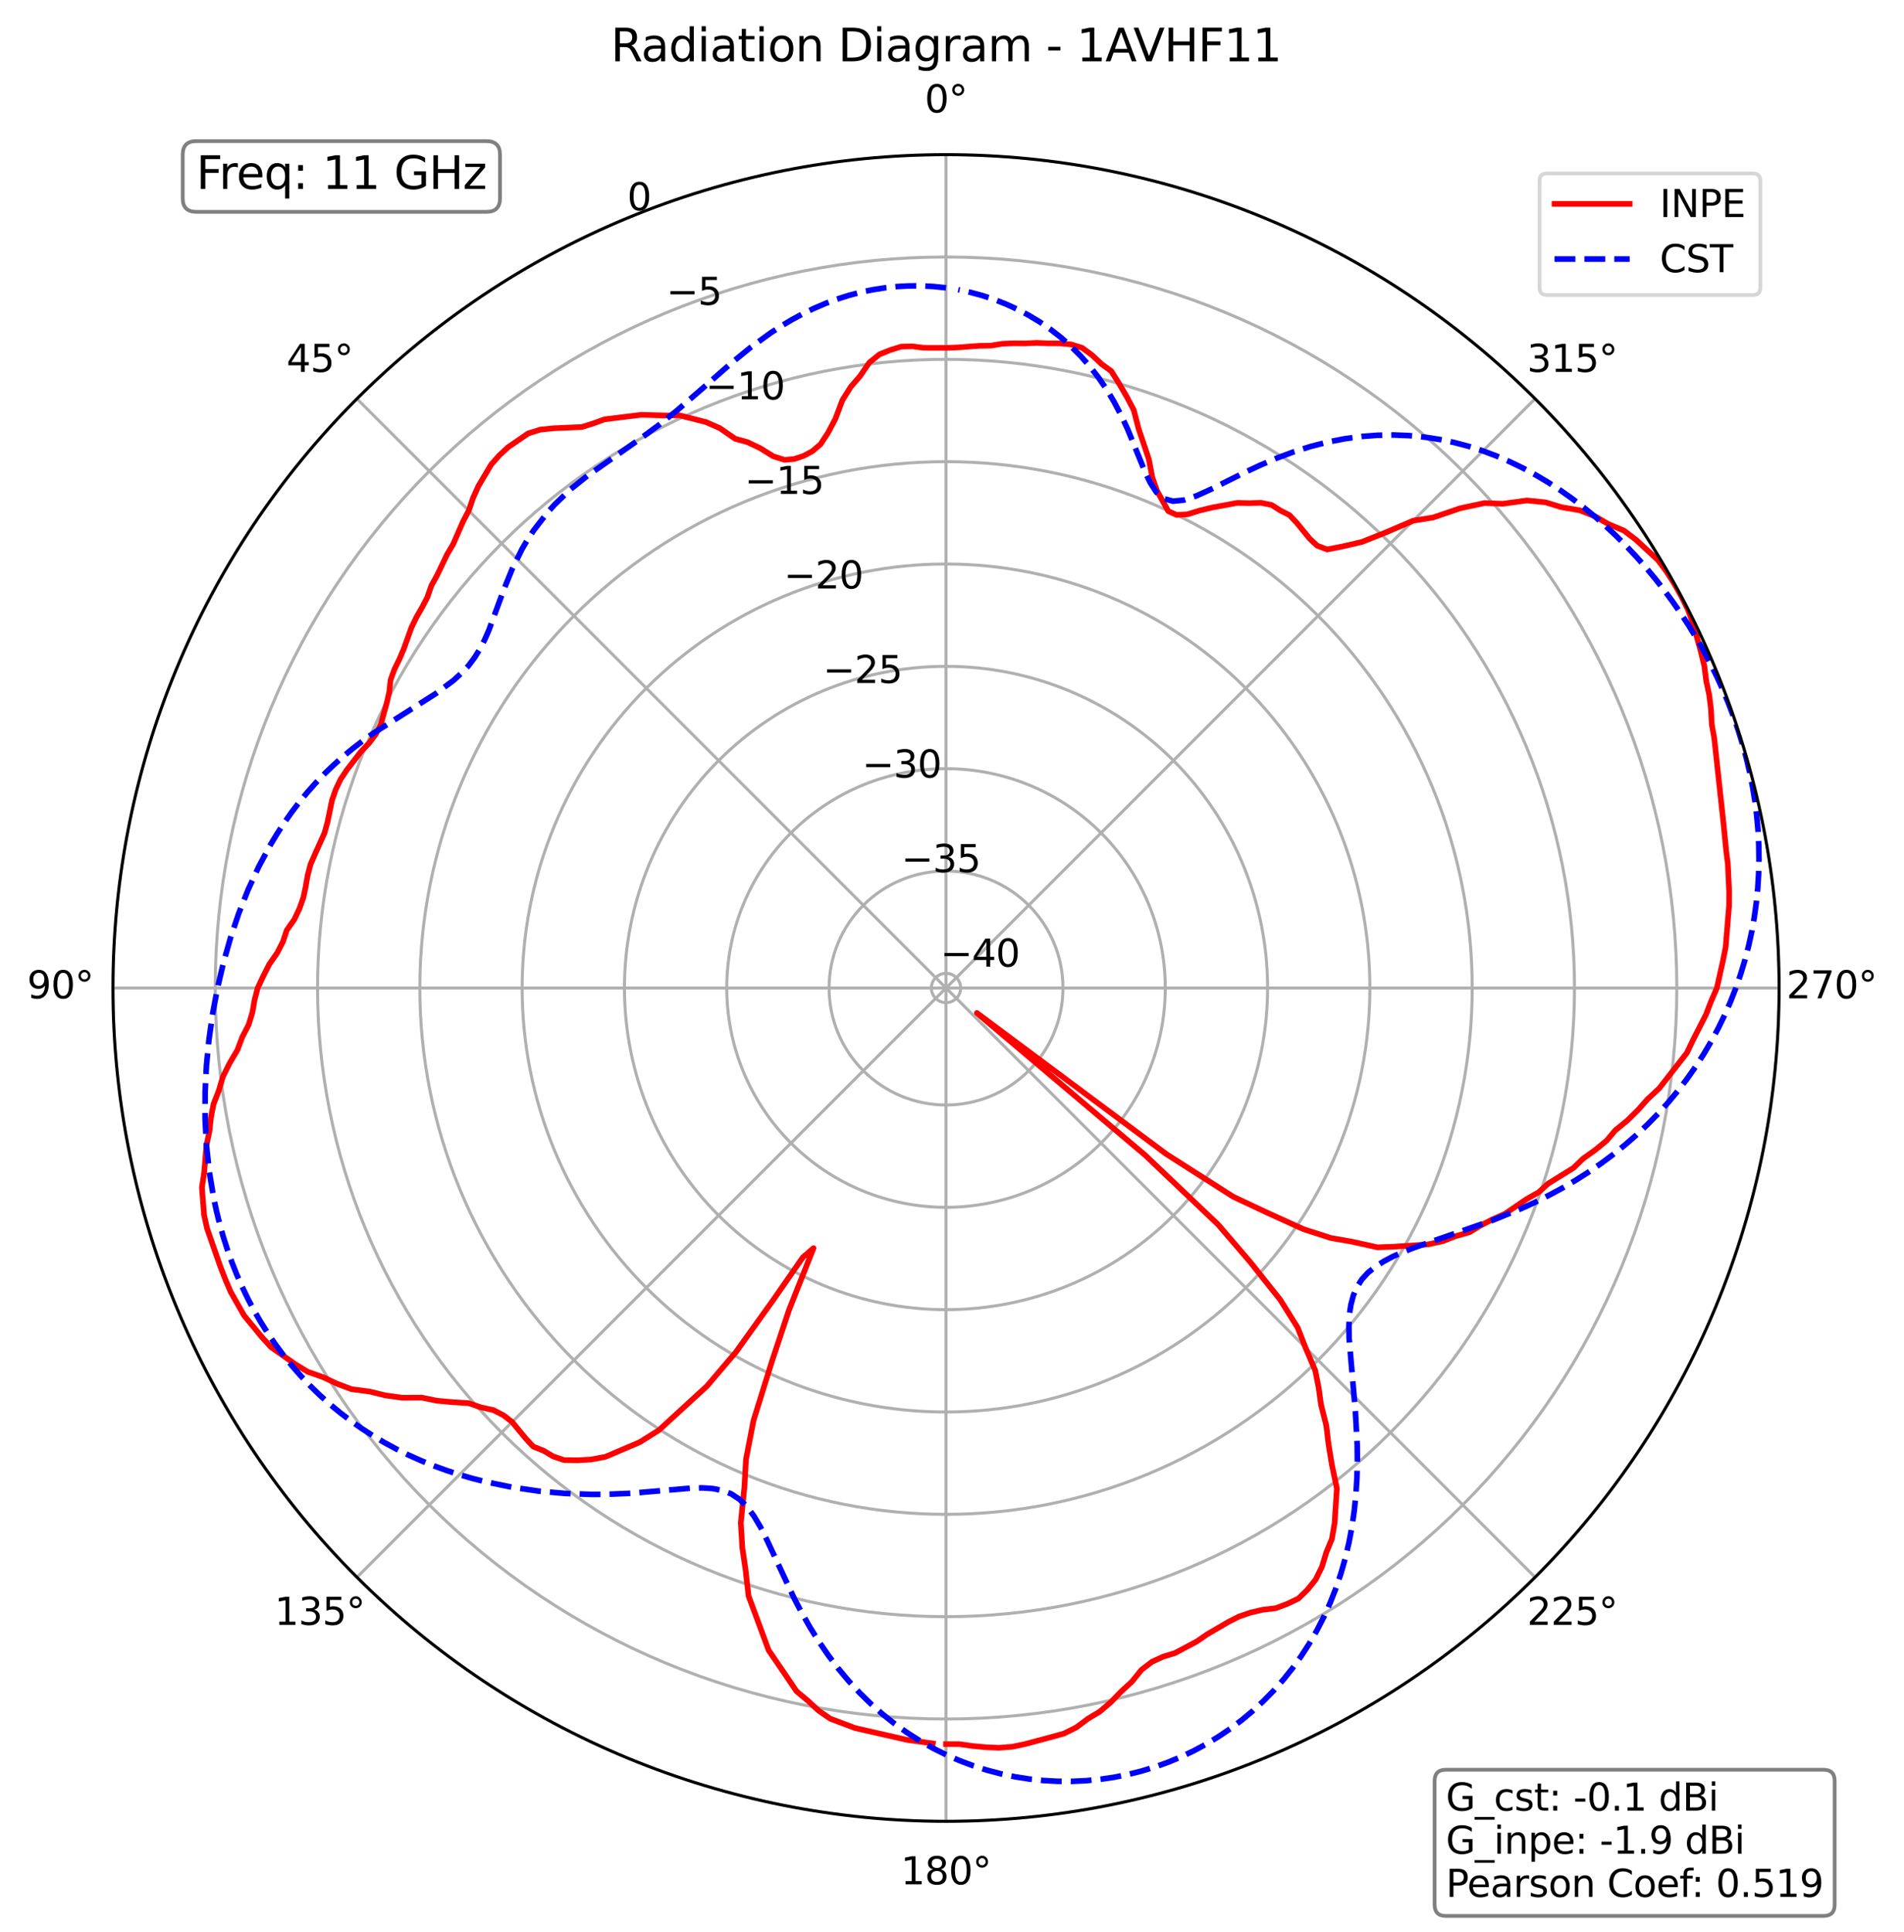 <?xml version="1.0" encoding="utf-8" standalone="no"?>
<!DOCTYPE svg PUBLIC "-//W3C//DTD SVG 1.1//EN"
  "http://www.w3.org/Graphics/SVG/1.1/DTD/svg11.dtd">
<svg xmlns:xlink="http://www.w3.org/1999/xlink" width="506.826pt" height="514.053pt" viewBox="0 0 506.826 514.053" xmlns="http://www.w3.org/2000/svg" version="1.1">
 <defs>
  <style type="text/css">*{stroke-linejoin: round; stroke-linecap: butt}</style>
 </defs>
 <g id="figure_1">
  <g id="patch_1">
   <path d="M 0 514.053 
L 506.826 514.053 
L 506.826 0 
L 0 0 
z
" style="fill: #ffffff"/>
  </g>
  <g id="axes_1">
   <g id="patch_2">
    <path d="M 473.582 262.917 
C 473.582 233.796 467.846 204.958 456.702 178.053 
C 445.558 151.149 429.222 126.701 408.63 106.109 
C 388.039 85.517 363.591 69.182 336.686 58.038 
C 309.782 46.893 280.944 41.157 251.822 41.157 
C 222.701 41.157 193.863 46.893 166.959 58.038 
C 140.054 69.182 115.606 85.517 95.014 106.109 
C 74.423 126.701 58.087 151.149 46.943 178.053 
C 35.799 204.958 30.062 233.796 30.062 262.917 
C 30.062 292.038 35.799 320.877 46.943 347.781 
C 58.087 374.686 74.423 399.133 95.014 419.725 
C 115.606 440.317 140.054 456.652 166.959 467.797 
C 193.863 478.941 222.701 484.677 251.822 484.677 
C 280.944 484.677 309.782 478.941 336.686 467.797 
C 363.591 456.652 388.039 440.317 408.63 419.725 
C 429.222 399.133 445.558 374.686 456.702 347.781 
C 467.846 320.877 473.582 292.038 473.582 262.917 
M 251.822 262.917 
C 251.822 262.917 251.822 262.917 251.822 262.917 
C 251.822 262.917 251.822 262.917 251.822 262.917 
C 251.822 262.917 251.822 262.917 251.822 262.917 
C 251.822 262.917 251.822 262.917 251.822 262.917 
C 251.822 262.917 251.822 262.917 251.822 262.917 
C 251.822 262.917 251.822 262.917 251.822 262.917 
C 251.822 262.917 251.822 262.917 251.822 262.917 
C 251.822 262.917 251.822 262.917 251.822 262.917 
C 251.822 262.917 251.822 262.917 251.822 262.917 
C 251.822 262.917 251.822 262.917 251.822 262.917 
C 251.822 262.917 251.822 262.917 251.822 262.917 
C 251.822 262.917 251.822 262.917 251.822 262.917 
C 251.822 262.917 251.822 262.917 251.822 262.917 
C 251.822 262.917 251.822 262.917 251.822 262.917 
C 251.822 262.917 251.822 262.917 251.822 262.917 
C 251.822 262.917 251.822 262.917 251.822 262.917 
M 473.582 262.917 
z
" style="fill: #ffffff"/>
   </g>
   <g id="matplotlib.axis_1">
    <g id="xtick_1">
     <g id="line2d_1">
      <path d="M 251.822 262.917 
L 251.822 41.157 
" clip-path="url(#p3d3c90f19d)" style="fill: none; stroke: #b0b0b0; stroke-width: 0.8; stroke-linecap: square"/>
     </g>
     <g id="text_1">
      <!-- 0° -->
      <g transform="translate(246.141 29.917)scale(0.1 -0.1)">
       <defs>
        <path id="DejaVuSans-30" d="M 2034 4250 
Q 1547 4250 1301 3770 
Q 1056 3291 1056 2328 
Q 1056 1369 1301 889 
Q 1547 409 2034 409 
Q 2525 409 2770 889 
Q 3016 1369 3016 2328 
Q 3016 3291 2770 3770 
Q 2525 4250 2034 4250 
z
M 2034 4750 
Q 2819 4750 3233 4129 
Q 3647 3509 3647 2328 
Q 3647 1150 3233 529 
Q 2819 -91 2034 -91 
Q 1250 -91 836 529 
Q 422 1150 422 2328 
Q 422 3509 836 4129 
Q 1250 4750 2034 4750 
z
" transform="scale(0.016)"/>
        <path id="DejaVuSans-b0" d="M 1600 4347 
Q 1350 4347 1178 4173 
Q 1006 4000 1006 3750 
Q 1006 3503 1178 3333 
Q 1350 3163 1600 3163 
Q 1850 3163 2022 3333 
Q 2194 3503 2194 3750 
Q 2194 3997 2020 4172 
Q 1847 4347 1600 4347 
z
M 1600 4750 
Q 1800 4750 1984 4673 
Q 2169 4597 2303 4453 
Q 2447 4313 2519 4134 
Q 2591 3956 2591 3750 
Q 2591 3338 2302 3052 
Q 2013 2766 1594 2766 
Q 1172 2766 890 3047 
Q 609 3328 609 3750 
Q 609 4169 896 4459 
Q 1184 4750 1600 4750 
z
" transform="scale(0.016)"/>
       </defs>
       <use xlink:href="#DejaVuSans-30"/>
       <use xlink:href="#DejaVuSans-b0" x="63.623"/>
      </g>
     </g>
    </g>
    <g id="xtick_2">
     <g id="line2d_2">
      <path d="M 251.822 262.917 
L 95.014 106.109 
" clip-path="url(#p3d3c90f19d)" style="fill: none; stroke: #b0b0b0; stroke-width: 0.8; stroke-linecap: square"/>
     </g>
     <g id="text_2">
      <!-- 45° -->
      <g transform="translate(76.253 98.969)scale(0.1 -0.1)">
       <defs>
        <path id="DejaVuSans-34" d="M 2419 4116 
L 825 1625 
L 2419 1625 
L 2419 4116 
z
M 2253 4666 
L 3047 4666 
L 3047 1625 
L 3713 1625 
L 3713 1100 
L 3047 1100 
L 3047 0 
L 2419 0 
L 2419 1100 
L 313 1100 
L 313 1709 
L 2253 4666 
z
" transform="scale(0.016)"/>
        <path id="DejaVuSans-35" d="M 691 4666 
L 3169 4666 
L 3169 4134 
L 1269 4134 
L 1269 2991 
Q 1406 3038 1543 3061 
Q 1681 3084 1819 3084 
Q 2600 3084 3056 2656 
Q 3513 2228 3513 1497 
Q 3513 744 3044 326 
Q 2575 -91 1722 -91 
Q 1428 -91 1123 -41 
Q 819 9 494 109 
L 494 744 
Q 775 591 1075 516 
Q 1375 441 1709 441 
Q 2250 441 2565 725 
Q 2881 1009 2881 1497 
Q 2881 1984 2565 2268 
Q 2250 2553 1709 2553 
Q 1456 2553 1204 2497 
Q 953 2441 691 2322 
L 691 4666 
z
" transform="scale(0.016)"/>
       </defs>
       <use xlink:href="#DejaVuSans-34"/>
       <use xlink:href="#DejaVuSans-35" x="63.623"/>
       <use xlink:href="#DejaVuSans-b0" x="127.246"/>
      </g>
     </g>
    </g>
    <g id="xtick_3">
     <g id="line2d_3">
      <path d="M 251.822 262.917 
L 30.062 262.917 
" clip-path="url(#p3d3c90f19d)" style="fill: none; stroke: #b0b0b0; stroke-width: 0.8; stroke-linecap: square"/>
     </g>
     <g id="text_3">
      <!-- 90° -->
      <g transform="translate(7.2 265.677)scale(0.1 -0.1)">
       <defs>
        <path id="DejaVuSans-39" d="M 703 97 
L 703 672 
Q 941 559 1184 500 
Q 1428 441 1663 441 
Q 2288 441 2617 861 
Q 2947 1281 2994 2138 
Q 2813 1869 2534 1725 
Q 2256 1581 1919 1581 
Q 1219 1581 811 2004 
Q 403 2428 403 3163 
Q 403 3881 828 4315 
Q 1253 4750 1959 4750 
Q 2769 4750 3195 4129 
Q 3622 3509 3622 2328 
Q 3622 1225 3098 567 
Q 2575 -91 1691 -91 
Q 1453 -91 1209 -44 
Q 966 3 703 97 
z
M 1959 2075 
Q 2384 2075 2632 2365 
Q 2881 2656 2881 3163 
Q 2881 3666 2632 3958 
Q 2384 4250 1959 4250 
Q 1534 4250 1286 3958 
Q 1038 3666 1038 3163 
Q 1038 2656 1286 2365 
Q 1534 2075 1959 2075 
z
" transform="scale(0.016)"/>
       </defs>
       <use xlink:href="#DejaVuSans-39"/>
       <use xlink:href="#DejaVuSans-30" x="63.623"/>
       <use xlink:href="#DejaVuSans-b0" x="127.246"/>
      </g>
     </g>
    </g>
    <g id="xtick_4">
     <g id="line2d_4">
      <path d="M 251.822 262.917 
L 95.014 419.725 
" clip-path="url(#p3d3c90f19d)" style="fill: none; stroke: #b0b0b0; stroke-width: 0.8; stroke-linecap: square"/>
     </g>
     <g id="text_4">
      <!-- 135° -->
      <g transform="translate(73.071 432.384)scale(0.1 -0.1)">
       <defs>
        <path id="DejaVuSans-31" d="M 794 531 
L 1825 531 
L 1825 4091 
L 703 3866 
L 703 4441 
L 1819 4666 
L 2450 4666 
L 2450 531 
L 3481 531 
L 3481 0 
L 794 0 
L 794 531 
z
" transform="scale(0.016)"/>
        <path id="DejaVuSans-33" d="M 2597 2516 
Q 3050 2419 3304 2112 
Q 3559 1806 3559 1356 
Q 3559 666 3084 287 
Q 2609 -91 1734 -91 
Q 1441 -91 1130 -33 
Q 819 25 488 141 
L 488 750 
Q 750 597 1062 519 
Q 1375 441 1716 441 
Q 2309 441 2620 675 
Q 2931 909 2931 1356 
Q 2931 1769 2642 2001 
Q 2353 2234 1838 2234 
L 1294 2234 
L 1294 2753 
L 1863 2753 
Q 2328 2753 2575 2939 
Q 2822 3125 2822 3475 
Q 2822 3834 2567 4026 
Q 2313 4219 1838 4219 
Q 1578 4219 1281 4162 
Q 984 4106 628 3988 
L 628 4550 
Q 988 4650 1302 4700 
Q 1616 4750 1894 4750 
Q 2613 4750 3031 4423 
Q 3450 4097 3450 3541 
Q 3450 3153 3228 2886 
Q 3006 2619 2597 2516 
z
" transform="scale(0.016)"/>
       </defs>
       <use xlink:href="#DejaVuSans-31"/>
       <use xlink:href="#DejaVuSans-33" x="63.623"/>
       <use xlink:href="#DejaVuSans-35" x="127.246"/>
       <use xlink:href="#DejaVuSans-b0" x="190.869"/>
      </g>
     </g>
    </g>
    <g id="xtick_5">
     <g id="line2d_5">
      <path d="M 251.822 262.917 
L 251.822 484.677 
" clip-path="url(#p3d3c90f19d)" style="fill: none; stroke: #b0b0b0; stroke-width: 0.8; stroke-linecap: square"/>
     </g>
     <g id="text_5">
      <!-- 180° -->
      <g transform="translate(239.779 501.437)scale(0.1 -0.1)">
       <defs>
        <path id="DejaVuSans-38" d="M 2034 2216 
Q 1584 2216 1326 1975 
Q 1069 1734 1069 1313 
Q 1069 891 1326 650 
Q 1584 409 2034 409 
Q 2484 409 2743 651 
Q 3003 894 3003 1313 
Q 3003 1734 2745 1975 
Q 2488 2216 2034 2216 
z
M 1403 2484 
Q 997 2584 770 2862 
Q 544 3141 544 3541 
Q 544 4100 942 4425 
Q 1341 4750 2034 4750 
Q 2731 4750 3128 4425 
Q 3525 4100 3525 3541 
Q 3525 3141 3298 2862 
Q 3072 2584 2669 2484 
Q 3125 2378 3379 2068 
Q 3634 1759 3634 1313 
Q 3634 634 3220 271 
Q 2806 -91 2034 -91 
Q 1263 -91 848 271 
Q 434 634 434 1313 
Q 434 1759 690 2068 
Q 947 2378 1403 2484 
z
M 1172 3481 
Q 1172 3119 1398 2916 
Q 1625 2713 2034 2713 
Q 2441 2713 2670 2916 
Q 2900 3119 2900 3481 
Q 2900 3844 2670 4047 
Q 2441 4250 2034 4250 
Q 1625 4250 1398 4047 
Q 1172 3844 1172 3481 
z
" transform="scale(0.016)"/>
       </defs>
       <use xlink:href="#DejaVuSans-31"/>
       <use xlink:href="#DejaVuSans-38" x="63.623"/>
       <use xlink:href="#DejaVuSans-30" x="127.246"/>
       <use xlink:href="#DejaVuSans-b0" x="190.869"/>
      </g>
     </g>
    </g>
    <g id="xtick_6">
     <g id="line2d_6">
      <path d="M 251.822 262.917 
L 408.63 419.725 
" clip-path="url(#p3d3c90f19d)" style="fill: none; stroke: #b0b0b0; stroke-width: 0.8; stroke-linecap: square"/>
     </g>
     <g id="text_6">
      <!-- 225° -->
      <g transform="translate(406.486 432.384)scale(0.1 -0.1)">
       <defs>
        <path id="DejaVuSans-32" d="M 1228 531 
L 3431 531 
L 3431 0 
L 469 0 
L 469 531 
Q 828 903 1448 1529 
Q 2069 2156 2228 2338 
Q 2531 2678 2651 2914 
Q 2772 3150 2772 3378 
Q 2772 3750 2511 3984 
Q 2250 4219 1831 4219 
Q 1534 4219 1204 4116 
Q 875 4013 500 3803 
L 500 4441 
Q 881 4594 1212 4672 
Q 1544 4750 1819 4750 
Q 2544 4750 2975 4387 
Q 3406 4025 3406 3419 
Q 3406 3131 3298 2873 
Q 3191 2616 2906 2266 
Q 2828 2175 2409 1742 
Q 1991 1309 1228 531 
z
" transform="scale(0.016)"/>
       </defs>
       <use xlink:href="#DejaVuSans-32"/>
       <use xlink:href="#DejaVuSans-32" x="63.623"/>
       <use xlink:href="#DejaVuSans-35" x="127.246"/>
       <use xlink:href="#DejaVuSans-b0" x="190.869"/>
      </g>
     </g>
    </g>
    <g id="xtick_7">
     <g id="line2d_7">
      <path d="M 251.822 262.917 
L 473.582 262.917 
" clip-path="url(#p3d3c90f19d)" style="fill: none; stroke: #b0b0b0; stroke-width: 0.8; stroke-linecap: square"/>
     </g>
     <g id="text_7">
      <!-- 270° -->
      <g transform="translate(475.539 265.677)scale(0.1 -0.1)">
       <defs>
        <path id="DejaVuSans-37" d="M 525 4666 
L 3525 4666 
L 3525 4397 
L 1831 0 
L 1172 0 
L 2766 4134 
L 525 4134 
L 525 4666 
z
" transform="scale(0.016)"/>
       </defs>
       <use xlink:href="#DejaVuSans-32"/>
       <use xlink:href="#DejaVuSans-37" x="63.623"/>
       <use xlink:href="#DejaVuSans-30" x="127.246"/>
       <use xlink:href="#DejaVuSans-b0" x="190.869"/>
      </g>
     </g>
    </g>
    <g id="xtick_8">
     <g id="line2d_8">
      <path d="M 251.822 262.917 
L 408.63 106.109 
" clip-path="url(#p3d3c90f19d)" style="fill: none; stroke: #b0b0b0; stroke-width: 0.8; stroke-linecap: square"/>
     </g>
     <g id="text_8">
      <!-- 315° -->
      <g transform="translate(406.486 98.969)scale(0.1 -0.1)">
       <use xlink:href="#DejaVuSans-33"/>
       <use xlink:href="#DejaVuSans-31" x="63.623"/>
       <use xlink:href="#DejaVuSans-35" x="127.246"/>
       <use xlink:href="#DejaVuSans-b0" x="190.869"/>
      </g>
     </g>
    </g>
   </g>
   <g id="matplotlib.axis_2">
    <g id="ytick_1">
     <g id="line2d_9">
      <path d="M 251.822 259.018 
C 251.311 259.018 250.803 259.119 250.33 259.315 
C 249.857 259.511 249.428 259.798 249.066 260.16 
C 248.704 260.522 248.416 260.952 248.22 261.425 
C 248.024 261.898 247.924 262.405 247.924 262.917 
C 247.924 263.429 248.024 263.936 248.22 264.409 
C 248.416 264.882 248.704 265.312 249.066 265.674 
C 249.428 266.036 249.857 266.323 250.33 266.519 
C 250.803 266.715 251.311 266.816 251.822 266.816 
C 252.334 266.816 252.842 266.715 253.315 266.519 
C 253.788 266.323 254.217 266.036 254.579 265.674 
C 254.941 265.312 255.229 264.882 255.425 264.409 
C 255.621 263.936 255.721 263.429 255.721 262.917 
C 255.721 262.405 255.621 261.898 255.425 261.425 
C 255.229 260.952 254.941 260.522 254.579 260.16 
C 254.217 259.798 253.788 259.511 253.315 259.315 
C 252.842 259.119 252.334 259.018 251.822 259.018 
" clip-path="url(#p3d3c90f19d)" style="fill: none; stroke: #b0b0b0; stroke-width: 0.8; stroke-linecap: square"/>
     </g>
     <g id="text_9">
      <!-- −40 -->
      <g transform="translate(250.33 257.235)scale(0.1 -0.1)">
       <defs>
        <path id="DejaVuSans-2212" d="M 678 2272 
L 4684 2272 
L 4684 1741 
L 678 1741 
L 678 2272 
z
" transform="scale(0.016)"/>
       </defs>
       <use xlink:href="#DejaVuSans-2212"/>
       <use xlink:href="#DejaVuSans-34" x="83.789"/>
       <use xlink:href="#DejaVuSans-30" x="147.412"/>
      </g>
     </g>
    </g>
    <g id="ytick_2">
     <g id="line2d_10">
      <path d="M 251.822 231.786 
C 247.734 231.786 243.686 232.591 239.909 234.155 
C 236.132 235.72 232.7 238.013 229.809 240.904 
C 226.918 243.795 224.625 247.227 223.061 251.004 
C 221.496 254.781 220.691 258.829 220.691 262.917 
C 220.691 267.005 221.496 271.054 223.061 274.831 
C 224.625 278.608 226.918 282.04 229.809 284.931 
C 232.7 287.821 236.132 290.115 239.909 291.679 
C 243.686 293.243 247.734 294.049 251.822 294.049 
C 255.911 294.049 259.959 293.243 263.736 291.679 
C 267.513 290.115 270.945 287.821 273.836 284.931 
C 276.727 282.04 279.02 278.608 280.584 274.831 
C 282.149 271.054 282.954 267.005 282.954 262.917 
C 282.954 258.829 282.149 254.781 280.584 251.004 
C 279.02 247.227 276.727 243.795 273.836 240.904 
C 270.945 238.013 267.513 235.72 263.736 234.155 
C 259.959 232.591 255.911 231.786 251.822 231.786 
" clip-path="url(#p3d3c90f19d)" style="fill: none; stroke: #b0b0b0; stroke-width: 0.8; stroke-linecap: square"/>
     </g>
     <g id="text_10">
      <!-- −35 -->
      <g transform="translate(239.909 232.076)scale(0.1 -0.1)">
       <use xlink:href="#DejaVuSans-2212"/>
       <use xlink:href="#DejaVuSans-33" x="83.789"/>
       <use xlink:href="#DejaVuSans-35" x="147.412"/>
      </g>
     </g>
    </g>
    <g id="ytick_3">
     <g id="line2d_11">
      <path d="M 251.822 204.553 
C 244.158 204.553 236.568 206.063 229.487 208.996 
C 222.407 211.929 215.972 216.228 210.553 221.647 
C 205.133 227.067 200.834 233.501 197.901 240.582 
C 194.968 247.663 193.458 255.253 193.458 262.917 
C 193.458 270.582 194.968 278.171 197.901 285.252 
C 200.834 292.333 205.133 298.767 210.553 304.187 
C 215.972 309.606 222.407 313.906 229.487 316.839 
C 236.568 319.772 244.158 321.281 251.822 321.281 
C 259.487 321.281 267.077 319.772 274.158 316.839 
C 281.238 313.906 287.673 309.606 293.092 304.187 
C 298.512 298.767 302.811 292.333 305.744 285.252 
C 308.677 278.171 310.187 270.582 310.187 262.917 
C 310.187 255.253 308.677 247.663 305.744 240.582 
C 302.811 233.501 298.512 227.067 293.092 221.647 
C 287.673 216.228 281.238 211.929 274.158 208.996 
C 267.077 206.063 259.487 204.553 251.822 204.553 
" clip-path="url(#p3d3c90f19d)" style="fill: none; stroke: #b0b0b0; stroke-width: 0.8; stroke-linecap: square"/>
     </g>
     <g id="text_11">
      <!-- −30 -->
      <g transform="translate(229.487 206.916)scale(0.1 -0.1)">
       <use xlink:href="#DejaVuSans-2212"/>
       <use xlink:href="#DejaVuSans-33" x="83.789"/>
       <use xlink:href="#DejaVuSans-30" x="147.412"/>
      </g>
     </g>
    </g>
    <g id="ytick_4">
     <g id="line2d_12">
      <path d="M 251.822 177.32 
C 240.582 177.32 229.451 179.535 219.066 183.836 
C 208.681 188.138 199.245 194.443 191.296 202.391 
C 183.348 210.339 177.043 219.776 172.741 230.161 
C 168.44 240.546 166.226 251.677 166.226 262.917 
C 166.226 274.158 168.44 285.289 172.741 295.674 
C 177.043 306.059 183.348 315.495 191.296 323.443 
C 199.245 331.391 208.681 337.697 219.066 341.998 
C 229.451 346.3 240.582 348.514 251.822 348.514 
C 263.063 348.514 274.194 346.3 284.579 341.998 
C 294.964 337.697 304.4 331.391 312.349 323.443 
C 320.297 315.495 326.602 306.059 330.904 295.674 
C 335.205 285.289 337.419 274.158 337.419 262.917 
C 337.419 251.677 335.205 240.546 330.904 230.161 
C 326.602 219.776 320.297 210.339 312.349 202.391 
C 304.4 194.443 294.964 188.138 284.579 183.836 
C 274.194 179.535 263.063 177.32 251.822 177.32 
" clip-path="url(#p3d3c90f19d)" style="fill: none; stroke: #b0b0b0; stroke-width: 0.8; stroke-linecap: square"/>
     </g>
     <g id="text_12">
      <!-- −25 -->
      <g transform="translate(219.066 181.756)scale(0.1 -0.1)">
       <use xlink:href="#DejaVuSans-2212"/>
       <use xlink:href="#DejaVuSans-32" x="83.789"/>
       <use xlink:href="#DejaVuSans-35" x="147.412"/>
      </g>
     </g>
    </g>
    <g id="ytick_5">
     <g id="line2d_13">
      <path d="M 251.822 150.088 
C 237.006 150.088 222.333 153.006 208.645 158.676 
C 194.956 164.346 182.517 172.658 172.04 183.135 
C 161.563 193.612 153.252 206.05 147.582 219.739 
C 141.912 233.428 138.993 248.101 138.993 262.917 
C 138.993 277.734 141.912 292.406 147.582 306.095 
C 153.252 319.784 161.563 332.223 172.04 342.7 
C 182.517 353.177 194.956 361.488 208.645 367.158 
C 222.333 372.828 237.006 375.747 251.822 375.747 
C 266.639 375.747 281.312 372.828 295 367.158 
C 308.689 361.488 321.128 353.177 331.605 342.7 
C 342.082 332.223 350.393 319.784 356.063 306.095 
C 361.733 292.406 364.652 277.734 364.652 262.917 
C 364.652 248.101 361.733 233.428 356.063 219.739 
C 350.393 206.05 342.082 193.612 331.605 183.135 
C 321.128 172.658 308.689 164.346 295 158.676 
C 281.312 153.006 266.639 150.088 251.822 150.088 
" clip-path="url(#p3d3c90f19d)" style="fill: none; stroke: #b0b0b0; stroke-width: 0.8; stroke-linecap: square"/>
     </g>
     <g id="text_13">
      <!-- −20 -->
      <g transform="translate(208.645 156.597)scale(0.1 -0.1)">
       <use xlink:href="#DejaVuSans-2212"/>
       <use xlink:href="#DejaVuSans-32" x="83.789"/>
       <use xlink:href="#DejaVuSans-30" x="147.412"/>
      </g>
     </g>
    </g>
    <g id="ytick_6">
     <g id="line2d_14">
      <path d="M 251.822 122.855 
C 233.43 122.855 215.216 126.478 198.223 133.517 
C 181.23 140.555 165.789 150.873 152.784 163.878 
C 139.778 176.884 129.461 192.325 122.422 209.318 
C 115.383 226.31 111.76 244.524 111.76 262.917 
C 111.76 281.31 115.383 299.524 122.422 316.517 
C 129.461 333.509 139.778 348.95 152.784 361.956 
C 165.789 374.962 181.23 385.279 198.223 392.318 
C 215.216 399.356 233.43 402.979 251.822 402.979 
C 270.215 402.979 288.429 399.356 305.422 392.318 
C 322.415 385.279 337.856 374.962 350.861 361.956 
C 363.867 348.95 374.184 333.509 381.223 316.517 
C 388.262 299.524 391.885 281.31 391.885 262.917 
C 391.885 244.524 388.262 226.31 381.223 209.318 
C 374.184 192.325 363.867 176.884 350.861 163.878 
C 337.856 150.873 322.415 140.555 305.422 133.517 
C 288.429 126.478 270.215 122.855 251.822 122.855 
" clip-path="url(#p3d3c90f19d)" style="fill: none; stroke: #b0b0b0; stroke-width: 0.8; stroke-linecap: square"/>
     </g>
     <g id="text_14">
      <!-- −15 -->
      <g transform="translate(198.223 131.437)scale(0.1 -0.1)">
       <use xlink:href="#DejaVuSans-2212"/>
       <use xlink:href="#DejaVuSans-31" x="83.789"/>
       <use xlink:href="#DejaVuSans-35" x="147.412"/>
      </g>
     </g>
    </g>
    <g id="ytick_7">
     <g id="line2d_15">
      <path d="M 251.822 95.622 
C 229.854 95.622 208.098 99.95 187.802 108.357 
C 167.505 116.764 149.062 129.088 133.527 144.622 
C 117.993 160.156 105.669 178.6 97.262 198.896 
C 88.855 219.193 84.528 240.948 84.528 262.917 
C 84.528 284.886 88.855 306.641 97.262 326.938 
C 105.669 347.235 117.993 365.678 133.527 381.212 
C 149.062 396.747 167.505 409.07 187.802 417.477 
C 208.098 425.885 229.854 430.212 251.822 430.212 
C 273.791 430.212 295.547 425.885 315.843 417.477 
C 336.14 409.07 354.583 396.747 370.118 381.212 
C 385.652 365.678 397.976 347.235 406.383 326.938 
C 414.79 306.641 419.117 284.886 419.117 262.917 
C 419.117 240.948 414.79 219.193 406.383 198.896 
C 397.976 178.6 385.652 160.156 370.118 144.622 
C 354.583 129.088 336.14 116.764 315.843 108.357 
C 295.547 99.95 273.791 95.622 251.822 95.622 
" clip-path="url(#p3d3c90f19d)" style="fill: none; stroke: #b0b0b0; stroke-width: 0.8; stroke-linecap: square"/>
     </g>
     <g id="text_15">
      <!-- −10 -->
      <g transform="translate(187.802 106.277)scale(0.1 -0.1)">
       <use xlink:href="#DejaVuSans-2212"/>
       <use xlink:href="#DejaVuSans-31" x="83.789"/>
       <use xlink:href="#DejaVuSans-30" x="147.412"/>
      </g>
     </g>
    </g>
    <g id="ytick_8">
     <g id="line2d_16">
      <path d="M 251.822 68.39 
C 226.277 68.39 200.981 73.422 177.38 83.197 
C 153.78 92.973 132.334 107.302 114.271 125.366 
C 96.208 143.429 81.878 164.874 72.103 188.475 
C 62.327 212.075 57.295 237.372 57.295 262.917 
C 57.295 288.462 62.327 313.759 72.103 337.36 
C 81.878 360.96 96.208 382.406 114.271 400.469 
C 132.334 418.532 153.78 432.861 177.38 442.637 
C 200.981 452.413 226.277 457.445 251.822 457.445 
C 277.368 457.445 302.664 452.413 326.265 442.637 
C 349.865 432.861 371.311 418.532 389.374 400.469 
C 407.437 382.406 421.767 360.96 431.542 337.36 
C 441.318 313.759 446.35 288.462 446.35 262.917 
C 446.35 237.372 441.318 212.075 431.542 188.475 
C 421.767 164.874 407.437 143.429 389.374 125.366 
C 371.311 107.302 349.865 92.973 326.265 83.197 
C 302.664 73.422 277.368 68.39 251.822 68.39 
" clip-path="url(#p3d3c90f19d)" style="fill: none; stroke: #b0b0b0; stroke-width: 0.8; stroke-linecap: square"/>
     </g>
     <g id="text_16">
      <!-- −5 -->
      <g transform="translate(177.38 81.118)scale(0.1 -0.1)">
       <use xlink:href="#DejaVuSans-2212"/>
       <use xlink:href="#DejaVuSans-35" x="83.789"/>
      </g>
     </g>
    </g>
    <g id="ytick_9">
     <g id="line2d_17">
      <path d="M 251.822 41.157 
C 222.701 41.157 193.863 46.893 166.959 58.038 
C 140.054 69.182 115.606 85.517 95.014 106.109 
C 74.423 126.701 58.087 151.149 46.943 178.053 
C 35.799 204.958 30.062 233.796 30.062 262.917 
C 30.062 292.038 35.799 320.877 46.943 347.781 
C 58.087 374.686 74.423 399.133 95.014 419.725 
C 115.606 440.317 140.054 456.652 166.959 467.797 
C 193.863 478.941 222.701 484.677 251.822 484.677 
C 280.944 484.677 309.782 478.941 336.686 467.797 
C 363.591 456.652 388.039 440.317 408.63 419.725 
C 429.222 399.133 445.558 374.686 456.702 347.781 
C 467.846 320.877 473.582 292.038 473.582 262.917 
C 473.582 233.796 467.846 204.958 456.702 178.053 
C 445.558 151.149 429.222 126.701 408.63 106.109 
C 388.039 85.517 363.591 69.182 336.686 58.038 
C 309.782 46.893 280.944 41.157 251.822 41.157 
" clip-path="url(#p3d3c90f19d)" style="fill: none; stroke: #b0b0b0; stroke-width: 0.8; stroke-linecap: square"/>
     </g>
     <g id="text_17">
      <!-- 0 -->
      <g transform="translate(166.959 55.958)scale(0.1 -0.1)">
       <use xlink:href="#DejaVuSans-30"/>
      </g>
     </g>
    </g>
   </g>
   <g id="line2d_18">
    <path d="M 251.822 464.122 
L 255.335 464.129 
L 258.866 464.625 
L 262.411 464.956 
L 265.96 465.093 
L 269.487 464.827 
L 272.966 464.087 
L 279.837 462.25 
L 283.243 461.301 
L 286.515 459.671 
L 289.618 457.356 
L 292.752 455.474 
L 295.698 452.963 
L 298.488 450.081 
L 301.287 447.523 
L 303.849 444.354 
L 306.641 442.22 
L 309.636 440.848 
L 312.761 439.894 
L 318.572 436.805 
L 321.315 434.917 
L 326.939 431.631 
L 329.814 430.171 
L 332.886 429.122 
L 336.125 428.371 
L 339.578 427.961 
L 342.667 426.805 
L 345.625 425.388 
L 348.034 423.04 
L 350.199 420.352 
L 351.87 416.976 
L 353.078 413.035 
L 354.524 409.589 
L 355.262 405.29 
L 355.859 396.078 
L 354.527 389.747 
L 353.63 384.247 
L 353.048 379.364 
L 351.636 373.771 
L 351.018 369.292 
L 350.102 364.688 
L 347.495 358.59 
L 345.436 353.319 
L 340.786 345.877 
L 332.761 335.794 
L 324.274 325.899 
L 304.827 307.393 
L 260.029 269.563 
L 310.479 307.118 
L 328.276 318.464 
L 337.019 322.573 
L 346.961 327.089 
L 354.265 329.444 
L 359.835 330.411 
L 366.664 331.921 
L 371.054 331.755 
L 380.14 331.145 
L 384.049 330.29 
L 387.319 329.003 
L 391.181 327.901 
L 393.956 326.199 
L 397.1 324.584 
L 400.583 323.02 
L 406.285 319.137 
L 409.606 317.246 
L 412.074 314.986 
L 418.825 310.804 
L 421.371 308.348 
L 424.649 306.008 
L 427.678 303.517 
L 429.979 300.785 
L 433.184 298.17 
L 436.003 295.393 
L 438.57 292.495 
L 441.679 289.6 
L 449.039 280.171 
L 450.63 276.819 
L 454.119 269.982 
L 455.469 266.472 
L 457.014 262.917 
L 458.631 255.695 
L 459.349 252.041 
L 460.261 241.009 
L 460.285 237.321 
L 459.943 229.954 
L 459.486 226.301 
L 458.758 218.932 
L 456.321 196.472 
L 455.651 192.734 
L 455.454 188.801 
L 454.979 184.933 
L 454.173 181.162 
L 453.678 177.235 
L 452.763 173.453 
L 450.694 165.921 
L 449.339 162.277 
L 447.625 158.807 
L 445.735 155.43 
L 443.651 152.165 
L 441.334 149.047 
L 435.495 143.639 
L 432.274 141.201 
L 428.137 139.46 
L 424.581 137.401 
L 420.52 135.795 
L 415.602 134.959 
L 411.422 133.676 
L 406.438 133.179 
L 400.069 134.049 
L 395.146 133.868 
L 388.737 135.242 
L 381.477 137.711 
L 376.172 138.568 
L 368.898 141.682 
L 362.504 144.226 
L 357.682 145.348 
L 353.27 146.215 
L 350.602 145.197 
L 348.638 143.36 
L 345.141 139.079 
L 343.247 137.082 
L 340.8 135.844 
L 338.52 134.383 
L 335.673 133.799 
L 332.446 133.893 
L 329.396 133.813 
L 322.702 135.048 
L 319.385 135.85 
L 316.05 136.864 
L 313.224 137.025 
L 310.992 136.027 
L 307.983 130.61 
L 306.729 127.019 
L 305.824 122.238 
L 303.073 114.073 
L 301.796 109.115 
L 299.926 105.578 
L 297.925 102.14 
L 295.809 98.756 
L 293.221 96.877 
L 290.704 94.502 
L 288.034 92.555 
L 285.115 91.644 
L 282.069 91.379 
L 278.993 91.372 
L 275.951 91.237 
L 272.883 91.393 
L 269.854 91.355 
L 266.822 91.474 
L 263.776 91.971 
L 260.779 92.023 
L 254.798 92.462 
L 251.822 92.567 
L 245.873 92.551 
L 242.874 92.164 
L 239.888 92.243 
L 236.97 93.15 
L 234.1 94.302 
L 231.389 96.496 
L 228.938 100.082 
L 226.482 102.922 
L 224.241 106.494 
L 222.379 111.442 
L 220.417 115.165 
L 218.416 118.219 
L 216.211 120.087 
L 213.883 121.325 
L 211.455 122.14 
L 208.856 122.381 
L 205.853 121.438 
L 202.359 119.264 
L 198.95 117.652 
L 195.724 116.777 
L 191.636 113.95 
L 187.892 112.306 
L 180.752 110.507 
L 177.521 110.576 
L 170.718 110.381 
L 160.896 111.59 
L 157.94 112.674 
L 154.875 113.632 
L 147.519 113.956 
L 143.859 114.319 
L 140.61 115.334 
L 135.271 118.987 
L 132.892 121.181 
L 130.74 123.628 
L 127.316 129.4 
L 125.913 132.534 
L 124.777 135.872 
L 123.261 138.767 
L 120.63 144.791 
L 119.036 147.488 
L 116.303 153.176 
L 114.812 155.873 
L 113.774 158.89 
L 112.372 161.6 
L 110.865 164.218 
L 109.539 166.946 
L 107.464 172.712 
L 106.285 175.469 
L 104.979 178.137 
L 103.965 180.958 
L 103.624 184.119 
L 102.951 187.063 
L 101.367 192.759 
L 100.041 195.34 
L 98.258 197.733 
L 96.098 200.001 
L 92.334 204.868 
L 90.64 207.418 
L 89.354 210.128 
L 88.384 212.949 
L 87.172 218.799 
L 86.379 221.668 
L 83.879 227.22 
L 82.656 230.035 
L 81.888 232.953 
L 81.375 235.921 
L 80.746 238.874 
L 79.709 241.784 
L 78.338 244.683 
L 76.315 247.562 
L 75.324 250.575 
L 73.781 253.586 
L 71.669 256.626 
L 70.079 259.745 
L 68.591 262.917 
L 67.753 266.13 
L 67.201 269.364 
L 66.204 272.645 
L 64.468 276.018 
L 63.195 279.42 
L 61.102 282.963 
L 59.324 286.553 
L 58.282 290.118 
L 56.85 293.798 
L 56.147 297.42 
L 55.758 301.028 
L 54.967 304.76 
L 54.338 312.156 
L 53.744 315.992 
L 54.321 323.3 
L 55.099 326.837 
L 58.658 337.066 
L 59.971 340.43 
L 61.388 343.752 
L 64.962 350.052 
L 69.646 355.741 
L 72.121 358.466 
L 78.517 362.975 
L 81.882 365.028 
L 86.055 366.5 
L 89.688 368.209 
L 93.555 369.67 
L 98.44 370.317 
L 102.598 371.335 
L 107.119 371.959 
L 112.297 371.926 
L 116.21 372.734 
L 120.471 373.134 
L 124.737 373.391 
L 127.915 374.484 
L 131.363 375.248 
L 134.055 376.644 
L 136.335 378.405 
L 139.986 382.847 
L 141.947 384.946 
L 144.754 386.085 
L 147.235 387.559 
L 150.098 388.536 
L 153.631 388.597 
L 157.272 388.391 
L 161.192 387.66 
L 170.306 383.771 
L 175.426 380.557 
L 188.146 368.893 
L 195.868 359.833 
L 205.732 346.066 
L 213.716 334.585 
L 216.555 332.133 
L 210.009 348.648 
L 205.453 362.357 
L 200.57 378.033 
L 198.573 388.366 
L 198.161 395.735 
L 197.198 405.219 
L 197.6 411.893 
L 198.477 417.843 
L 199.257 424.697 
L 204.602 439.147 
L 209.485 446.303 
L 212.039 450.082 
L 214.969 452.513 
L 217.913 455.229 
L 221.024 457.368 
L 227.641 459.86 
L 241.338 462.981 
L 248.314 463.944 
L 248.314 463.944 
" clip-path="url(#p3d3c90f19d)" style="fill: none; stroke: #ff0000; stroke-width: 1.5; stroke-linecap: square"/>
   </g>
   <g id="line2d_19">
    <path d="M 251.822 76.586 
L 248.564 76.244 
L 245.298 76.073 
L 242.031 76.08 
L 238.77 76.252 
L 235.521 76.595 
L 232.293 77.103 
L 229.09 77.775 
L 225.92 78.615 
L 222.79 79.611 
L 219.704 80.763 
L 216.668 82.062 
L 213.688 83.508 
L 210.767 85.087 
L 207.908 86.787 
L 205.115 88.601 
L 199.725 92.514 
L 194.588 96.697 
L 187.261 103.122 
L 180.174 109.267 
L 175.456 113.04 
L 170.695 116.559 
L 156.372 126.599 
L 151.836 130.231 
L 147.644 134.267 
L 145.694 136.438 
L 142.11 141.069 
L 140.483 143.52 
L 138.984 146.069 
L 136.346 151.403 
L 134.103 156.922 
L 130.086 167.806 
L 128.967 170.339 
L 127.722 172.753 
L 126.301 175.026 
L 124.696 177.17 
L 122.808 179.134 
L 120.765 181.023 
L 116.053 184.531 
L 99.448 195.076 
L 96.673 197.06 
L 93.966 199.139 
L 91.337 201.312 
L 88.797 203.581 
L 86.349 205.94 
L 83.997 208.387 
L 81.753 210.922 
L 79.61 213.536 
L 77.569 216.226 
L 75.629 218.987 
L 73.791 221.815 
L 72.051 224.706 
L 68.858 230.656 
L 66.026 236.805 
L 63.527 243.127 
L 61.348 249.598 
L 59.476 256.2 
L 57.899 262.917 
L 56.612 269.734 
L 55.627 276.636 
L 54.953 283.609 
L 54.603 290.635 
L 54.596 297.694 
L 54.96 304.762 
L 55.716 311.812 
L 56.882 318.815 
L 57.627 322.289 
L 58.48 325.738 
L 59.447 329.158 
L 60.53 332.542 
L 61.723 335.89 
L 63.031 339.194 
L 64.461 342.448 
L 66.002 345.65 
L 67.666 348.791 
L 69.443 351.87 
L 71.338 354.878 
L 73.346 357.815 
L 75.472 360.67 
L 77.71 363.441 
L 80.056 366.125 
L 82.507 368.717 
L 85.064 371.211 
L 87.724 373.603 
L 90.484 375.887 
L 93.335 378.065 
L 96.274 380.132 
L 99.296 382.084 
L 102.398 383.919 
L 105.571 385.637 
L 108.812 387.234 
L 112.117 388.709 
L 115.469 390.069 
L 118.872 391.306 
L 122.312 392.428 
L 125.783 393.435 
L 129.284 394.324 
L 136.332 395.774 
L 143.404 396.803 
L 150.463 397.426 
L 157.465 397.674 
L 160.928 397.674 
L 167.793 397.393 
L 184.012 396.003 
L 186.942 395.942 
L 189.711 396.117 
L 192.288 396.633 
L 194.674 397.551 
L 196.848 398.983 
L 198.841 400.938 
L 200.68 403.429 
L 202.431 406.36 
L 204.117 409.738 
L 211.353 425.233 
L 213.431 429.21 
L 215.648 433.105 
L 218.007 436.881 
L 220.506 440.523 
L 223.141 444.007 
L 225.907 447.317 
L 228.796 450.449 
L 231.802 453.395 
L 234.918 456.141 
L 238.132 458.7 
L 241.438 461.057 
L 244.828 463.222 
L 248.292 465.182 
L 251.822 466.95 
L 255.411 468.514 
L 259.05 469.885 
L 262.731 471.06 
L 266.446 472.038 
L 270.187 472.82 
L 273.946 473.41 
L 277.717 473.808 
L 281.49 474.015 
L 285.26 474.035 
L 289.018 473.864 
L 292.756 473.504 
L 296.468 472.96 
L 300.147 472.234 
L 303.783 471.321 
L 307.372 470.23 
L 310.905 468.962 
L 314.376 467.519 
L 317.775 465.899 
L 321.099 464.11 
L 324.337 462.148 
L 327.485 460.024 
L 330.533 457.734 
L 333.477 455.283 
L 336.305 452.669 
L 339.017 449.907 
L 341.599 446.986 
L 344.051 443.925 
L 346.36 440.716 
L 348.524 437.371 
L 350.533 433.888 
L 352.385 430.282 
L 354.07 426.547 
L 355.587 422.701 
L 356.928 418.743 
L 358.092 414.685 
L 359.072 410.534 
L 359.872 406.304 
L 360.494 402.01 
L 360.934 397.658 
L 361.203 393.272 
L 361.321 388.881 
L 361.28 384.482 
L 360.802 375.769 
L 359.124 356.193 
L 359.067 352.906 
L 359.182 349.855 
L 359.61 347.13 
L 360.28 344.646 
L 361.25 342.421 
L 362.531 340.436 
L 364.138 338.675 
L 366.083 337.119 
L 368.284 335.69 
L 370.75 334.376 
L 373.489 333.161 
L 376.459 332.004 
L 397.386 324.705 
L 404.844 321.657 
L 408.558 319.964 
L 412.198 318.139 
L 415.805 316.198 
L 419.34 314.132 
L 422.795 311.943 
L 426.16 309.631 
L 429.427 307.199 
L 432.588 304.65 
L 435.638 301.988 
L 438.569 299.217 
L 441.379 296.341 
L 444.064 293.365 
L 446.621 290.294 
L 449.042 287.133 
L 451.33 283.886 
L 453.478 280.56 
L 455.483 277.159 
L 457.349 273.688 
L 459.068 270.154 
L 460.644 266.562 
L 462.07 262.917 
L 463.35 259.225 
L 464.478 255.491 
L 465.464 251.721 
L 466.295 247.92 
L 466.978 244.094 
L 467.51 240.248 
L 467.892 236.387 
L 468.128 232.517 
L 468.217 228.644 
L 468.161 224.771 
L 467.961 220.904 
L 467.619 217.048 
L 467.138 213.208 
L 466.519 209.387 
L 465.766 205.591 
L 464.881 201.824 
L 463.867 198.089 
L 462.729 194.39 
L 461.468 190.73 
L 460.089 187.114 
L 458.597 183.544 
L 456.992 180.023 
L 455.28 176.554 
L 453.464 173.14 
L 451.548 169.784 
L 449.534 166.487 
L 447.426 163.252 
L 445.226 160.083 
L 442.936 156.981 
L 440.559 153.95 
L 438.095 150.993 
L 435.545 148.115 
L 432.915 145.314 
L 430.198 142.601 
L 427.402 139.975 
L 424.52 137.445 
L 421.552 135.017 
L 418.504 132.691 
L 415.368 130.481 
L 412.151 128.386 
L 408.841 126.423 
L 405.452 124.589 
L 401.971 122.902 
L 398.403 121.366 
L 394.747 119.992 
L 391.005 118.789 
L 387.172 117.772 
L 383.256 116.946 
L 379.252 116.327 
L 375.165 115.923 
L 370.994 115.753 
L 366.744 115.824 
L 362.419 116.151 
L 358.026 116.741 
L 353.568 117.609 
L 349.058 118.759 
L 344.513 120.186 
L 339.95 121.883 
L 335.4 123.821 
L 330.917 125.921 
L 322.406 130.169 
L 318.57 131.918 
L 315.151 133.074 
L 312.231 133.371 
L 309.806 132.684 
L 307.822 130.99 
L 306.164 128.417 
L 304.667 125.252 
L 300.15 114.18 
L 298.423 110.494 
L 296.551 106.929 
L 294.527 103.542 
L 292.345 100.39 
L 290.03 97.42 
L 287.587 94.658 
L 285.024 92.108 
L 282.355 89.758 
L 279.589 87.605 
L 276.736 85.648 
L 273.805 83.883 
L 270.806 82.303 
L 267.747 80.903 
L 264.635 79.686 
L 261.48 78.647 
L 258.287 77.788 
L 255.066 77.099 
L 255.066 77.099 
" clip-path="url(#p3d3c90f19d)" style="fill: none; stroke-dasharray: 5.55,2.4; stroke-dashoffset: 0; stroke: #0000ff; stroke-width: 1.5"/>
   </g>
   <g id="patch_3">
    <path d="M 251.822 41.157 
C 222.701 41.157 193.863 46.893 166.959 58.038 
C 140.054 69.182 115.606 85.517 95.014 106.109 
C 74.423 126.701 58.087 151.149 46.943 178.053 
C 35.799 204.958 30.062 233.796 30.062 262.917 
C 30.062 292.038 35.799 320.877 46.943 347.781 
C 58.087 374.686 74.423 399.133 95.014 419.725 
C 115.606 440.317 140.054 456.652 166.959 467.797 
C 193.863 478.941 222.701 484.677 251.822 484.677 
C 280.944 484.677 309.782 478.941 336.686 467.797 
C 363.591 456.652 388.039 440.317 408.63 419.725 
C 429.222 399.133 445.558 374.686 456.702 347.781 
C 467.846 320.877 473.582 292.038 473.582 262.917 
C 473.582 233.796 467.846 204.958 456.702 178.053 
C 445.558 151.149 429.222 126.701 408.63 106.109 
C 388.039 85.517 363.591 69.182 336.686 58.038 
C 309.782 46.893 280.944 41.157 251.822 41.157 
" style="fill: none; stroke: #000000; stroke-width: 0.8; stroke-linejoin: miter; stroke-linecap: square"/>
   </g>
   <g id="text_18">
    <g id="patch_4">
     <path d="M 384.878 509.853 
L 485.369 509.853 
Q 488.369 509.853 488.369 506.853 
L 488.369 473.945 
Q 488.369 470.945 485.369 470.945 
L 384.878 470.945 
Q 381.878 470.945 381.878 473.945 
L 381.878 506.853 
Q 381.878 509.853 384.878 509.853 
z
" style="fill: #ffffff; stroke: #808080; stroke-linejoin: miter"/>
    </g>
    <!-- G_cst: -0.1 dBi -->
    <g transform="translate(384.878 481.822)scale(0.1 -0.1)">
     <defs>
      <path id="DejaVuSans-47" d="M 3809 666 
L 3809 1919 
L 2778 1919 
L 2778 2438 
L 4434 2438 
L 4434 434 
Q 4069 175 3628 42 
Q 3188 -91 2688 -91 
Q 1594 -91 976 548 
Q 359 1188 359 2328 
Q 359 3472 976 4111 
Q 1594 4750 2688 4750 
Q 3144 4750 3555 4637 
Q 3966 4525 4313 4306 
L 4313 3634 
Q 3963 3931 3569 4081 
Q 3175 4231 2741 4231 
Q 1884 4231 1454 3753 
Q 1025 3275 1025 2328 
Q 1025 1384 1454 906 
Q 1884 428 2741 428 
Q 3075 428 3337 486 
Q 3600 544 3809 666 
z
" transform="scale(0.016)"/>
      <path id="DejaVuSans-5f" d="M 3263 -1063 
L 3263 -1509 
L -63 -1509 
L -63 -1063 
L 3263 -1063 
z
" transform="scale(0.016)"/>
      <path id="DejaVuSans-63" d="M 3122 3366 
L 3122 2828 
Q 2878 2963 2633 3030 
Q 2388 3097 2138 3097 
Q 1578 3097 1268 2742 
Q 959 2388 959 1747 
Q 959 1106 1268 751 
Q 1578 397 2138 397 
Q 2388 397 2633 464 
Q 2878 531 3122 666 
L 3122 134 
Q 2881 22 2623 -34 
Q 2366 -91 2075 -91 
Q 1284 -91 818 406 
Q 353 903 353 1747 
Q 353 2603 823 3093 
Q 1294 3584 2113 3584 
Q 2378 3584 2631 3529 
Q 2884 3475 3122 3366 
z
" transform="scale(0.016)"/>
      <path id="DejaVuSans-73" d="M 2834 3397 
L 2834 2853 
Q 2591 2978 2328 3040 
Q 2066 3103 1784 3103 
Q 1356 3103 1142 2972 
Q 928 2841 928 2578 
Q 928 2378 1081 2264 
Q 1234 2150 1697 2047 
L 1894 2003 
Q 2506 1872 2764 1633 
Q 3022 1394 3022 966 
Q 3022 478 2636 193 
Q 2250 -91 1575 -91 
Q 1294 -91 989 -36 
Q 684 19 347 128 
L 347 722 
Q 666 556 975 473 
Q 1284 391 1588 391 
Q 1994 391 2212 530 
Q 2431 669 2431 922 
Q 2431 1156 2273 1281 
Q 2116 1406 1581 1522 
L 1381 1569 
Q 847 1681 609 1914 
Q 372 2147 372 2553 
Q 372 3047 722 3315 
Q 1072 3584 1716 3584 
Q 2034 3584 2315 3537 
Q 2597 3491 2834 3397 
z
" transform="scale(0.016)"/>
      <path id="DejaVuSans-74" d="M 1172 4494 
L 1172 3500 
L 2356 3500 
L 2356 3053 
L 1172 3053 
L 1172 1153 
Q 1172 725 1289 603 
Q 1406 481 1766 481 
L 2356 481 
L 2356 0 
L 1766 0 
Q 1100 0 847 248 
Q 594 497 594 1153 
L 594 3053 
L 172 3053 
L 172 3500 
L 594 3500 
L 594 4494 
L 1172 4494 
z
" transform="scale(0.016)"/>
      <path id="DejaVuSans-3a" d="M 750 794 
L 1409 794 
L 1409 0 
L 750 0 
L 750 794 
z
M 750 3309 
L 1409 3309 
L 1409 2516 
L 750 2516 
L 750 3309 
z
" transform="scale(0.016)"/>
      <path id="DejaVuSans-20" transform="scale(0.016)"/>
      <path id="DejaVuSans-2d" d="M 313 2009 
L 1997 2009 
L 1997 1497 
L 313 1497 
L 313 2009 
z
" transform="scale(0.016)"/>
      <path id="DejaVuSans-2e" d="M 684 794 
L 1344 794 
L 1344 0 
L 684 0 
L 684 794 
z
" transform="scale(0.016)"/>
      <path id="DejaVuSans-64" d="M 2906 2969 
L 2906 4863 
L 3481 4863 
L 3481 0 
L 2906 0 
L 2906 525 
Q 2725 213 2448 61 
Q 2172 -91 1784 -91 
Q 1150 -91 751 415 
Q 353 922 353 1747 
Q 353 2572 751 3078 
Q 1150 3584 1784 3584 
Q 2172 3584 2448 3432 
Q 2725 3281 2906 2969 
z
M 947 1747 
Q 947 1113 1208 752 
Q 1469 391 1925 391 
Q 2381 391 2643 752 
Q 2906 1113 2906 1747 
Q 2906 2381 2643 2742 
Q 2381 3103 1925 3103 
Q 1469 3103 1208 2742 
Q 947 2381 947 1747 
z
" transform="scale(0.016)"/>
      <path id="DejaVuSans-42" d="M 1259 2228 
L 1259 519 
L 2272 519 
Q 2781 519 3026 730 
Q 3272 941 3272 1375 
Q 3272 1813 3026 2020 
Q 2781 2228 2272 2228 
L 1259 2228 
z
M 1259 4147 
L 1259 2741 
L 2194 2741 
Q 2656 2741 2882 2914 
Q 3109 3088 3109 3444 
Q 3109 3797 2882 3972 
Q 2656 4147 2194 4147 
L 1259 4147 
z
M 628 4666 
L 2241 4666 
Q 2963 4666 3353 4366 
Q 3744 4066 3744 3513 
Q 3744 3084 3544 2831 
Q 3344 2578 2956 2516 
Q 3422 2416 3680 2098 
Q 3938 1781 3938 1306 
Q 3938 681 3513 340 
Q 3088 0 2303 0 
L 628 0 
L 628 4666 
z
" transform="scale(0.016)"/>
      <path id="DejaVuSans-69" d="M 603 3500 
L 1178 3500 
L 1178 0 
L 603 0 
L 603 3500 
z
M 603 4863 
L 1178 4863 
L 1178 4134 
L 603 4134 
L 603 4863 
z
" transform="scale(0.016)"/>
     </defs>
     <use xlink:href="#DejaVuSans-47"/>
     <use xlink:href="#DejaVuSans-5f" x="77.49"/>
     <use xlink:href="#DejaVuSans-63" x="127.49"/>
     <use xlink:href="#DejaVuSans-73" x="182.471"/>
     <use xlink:href="#DejaVuSans-74" x="234.57"/>
     <use xlink:href="#DejaVuSans-3a" x="273.779"/>
     <use xlink:href="#DejaVuSans-20" x="307.471"/>
     <use xlink:href="#DejaVuSans-2d" x="339.258"/>
     <use xlink:href="#DejaVuSans-30" x="375.342"/>
     <use xlink:href="#DejaVuSans-2e" x="438.965"/>
     <use xlink:href="#DejaVuSans-31" x="470.752"/>
     <use xlink:href="#DejaVuSans-20" x="534.375"/>
     <use xlink:href="#DejaVuSans-64" x="566.162"/>
     <use xlink:href="#DejaVuSans-42" x="629.639"/>
     <use xlink:href="#DejaVuSans-69" x="698.242"/>
    </g>
    <!-- G_inpe: -1.9 dBi -->
    <g transform="translate(384.878 493.298)scale(0.1 -0.1)">
     <defs>
      <path id="DejaVuSans-6e" d="M 3513 2113 
L 3513 0 
L 2938 0 
L 2938 2094 
Q 2938 2591 2744 2837 
Q 2550 3084 2163 3084 
Q 1697 3084 1428 2787 
Q 1159 2491 1159 1978 
L 1159 0 
L 581 0 
L 581 3500 
L 1159 3500 
L 1159 2956 
Q 1366 3272 1645 3428 
Q 1925 3584 2291 3584 
Q 2894 3584 3203 3211 
Q 3513 2838 3513 2113 
z
" transform="scale(0.016)"/>
      <path id="DejaVuSans-70" d="M 1159 525 
L 1159 -1331 
L 581 -1331 
L 581 3500 
L 1159 3500 
L 1159 2969 
Q 1341 3281 1617 3432 
Q 1894 3584 2278 3584 
Q 2916 3584 3314 3078 
Q 3713 2572 3713 1747 
Q 3713 922 3314 415 
Q 2916 -91 2278 -91 
Q 1894 -91 1617 61 
Q 1341 213 1159 525 
z
M 3116 1747 
Q 3116 2381 2855 2742 
Q 2594 3103 2138 3103 
Q 1681 3103 1420 2742 
Q 1159 2381 1159 1747 
Q 1159 1113 1420 752 
Q 1681 391 2138 391 
Q 2594 391 2855 752 
Q 3116 1113 3116 1747 
z
" transform="scale(0.016)"/>
      <path id="DejaVuSans-65" d="M 3597 1894 
L 3597 1613 
L 953 1613 
Q 991 1019 1311 708 
Q 1631 397 2203 397 
Q 2534 397 2845 478 
Q 3156 559 3463 722 
L 3463 178 
Q 3153 47 2828 -22 
Q 2503 -91 2169 -91 
Q 1331 -91 842 396 
Q 353 884 353 1716 
Q 353 2575 817 3079 
Q 1281 3584 2069 3584 
Q 2775 3584 3186 3129 
Q 3597 2675 3597 1894 
z
M 3022 2063 
Q 3016 2534 2758 2815 
Q 2500 3097 2075 3097 
Q 1594 3097 1305 2825 
Q 1016 2553 972 2059 
L 3022 2063 
z
" transform="scale(0.016)"/>
     </defs>
     <use xlink:href="#DejaVuSans-47"/>
     <use xlink:href="#DejaVuSans-5f" x="77.49"/>
     <use xlink:href="#DejaVuSans-69" x="127.49"/>
     <use xlink:href="#DejaVuSans-6e" x="155.273"/>
     <use xlink:href="#DejaVuSans-70" x="218.652"/>
     <use xlink:href="#DejaVuSans-65" x="282.129"/>
     <use xlink:href="#DejaVuSans-3a" x="343.652"/>
     <use xlink:href="#DejaVuSans-20" x="377.344"/>
     <use xlink:href="#DejaVuSans-2d" x="409.131"/>
     <use xlink:href="#DejaVuSans-31" x="445.215"/>
     <use xlink:href="#DejaVuSans-2e" x="508.838"/>
     <use xlink:href="#DejaVuSans-39" x="540.625"/>
     <use xlink:href="#DejaVuSans-20" x="604.248"/>
     <use xlink:href="#DejaVuSans-64" x="636.035"/>
     <use xlink:href="#DejaVuSans-42" x="699.512"/>
     <use xlink:href="#DejaVuSans-69" x="768.115"/>
    </g>
    <!-- Pearson Coef: 0.519 -->
    <g transform="translate(384.878 504.774)scale(0.1 -0.1)">
     <defs>
      <path id="DejaVuSans-50" d="M 1259 4147 
L 1259 2394 
L 2053 2394 
Q 2494 2394 2734 2622 
Q 2975 2850 2975 3272 
Q 2975 3691 2734 3919 
Q 2494 4147 2053 4147 
L 1259 4147 
z
M 628 4666 
L 2053 4666 
Q 2838 4666 3239 4311 
Q 3641 3956 3641 3272 
Q 3641 2581 3239 2228 
Q 2838 1875 2053 1875 
L 1259 1875 
L 1259 0 
L 628 0 
L 628 4666 
z
" transform="scale(0.016)"/>
      <path id="DejaVuSans-61" d="M 2194 1759 
Q 1497 1759 1228 1600 
Q 959 1441 959 1056 
Q 959 750 1161 570 
Q 1363 391 1709 391 
Q 2188 391 2477 730 
Q 2766 1069 2766 1631 
L 2766 1759 
L 2194 1759 
z
M 3341 1997 
L 3341 0 
L 2766 0 
L 2766 531 
Q 2569 213 2275 61 
Q 1981 -91 1556 -91 
Q 1019 -91 701 211 
Q 384 513 384 1019 
Q 384 1609 779 1909 
Q 1175 2209 1959 2209 
L 2766 2209 
L 2766 2266 
Q 2766 2663 2505 2880 
Q 2244 3097 1772 3097 
Q 1472 3097 1187 3025 
Q 903 2953 641 2809 
L 641 3341 
Q 956 3463 1253 3523 
Q 1550 3584 1831 3584 
Q 2591 3584 2966 3190 
Q 3341 2797 3341 1997 
z
" transform="scale(0.016)"/>
      <path id="DejaVuSans-72" d="M 2631 2963 
Q 2534 3019 2420 3045 
Q 2306 3072 2169 3072 
Q 1681 3072 1420 2755 
Q 1159 2438 1159 1844 
L 1159 0 
L 581 0 
L 581 3500 
L 1159 3500 
L 1159 2956 
Q 1341 3275 1631 3429 
Q 1922 3584 2338 3584 
Q 2397 3584 2469 3576 
Q 2541 3569 2628 3553 
L 2631 2963 
z
" transform="scale(0.016)"/>
      <path id="DejaVuSans-6f" d="M 1959 3097 
Q 1497 3097 1228 2736 
Q 959 2375 959 1747 
Q 959 1119 1226 758 
Q 1494 397 1959 397 
Q 2419 397 2687 759 
Q 2956 1122 2956 1747 
Q 2956 2369 2687 2733 
Q 2419 3097 1959 3097 
z
M 1959 3584 
Q 2709 3584 3137 3096 
Q 3566 2609 3566 1747 
Q 3566 888 3137 398 
Q 2709 -91 1959 -91 
Q 1206 -91 779 398 
Q 353 888 353 1747 
Q 353 2609 779 3096 
Q 1206 3584 1959 3584 
z
" transform="scale(0.016)"/>
      <path id="DejaVuSans-43" d="M 4122 4306 
L 4122 3641 
Q 3803 3938 3442 4084 
Q 3081 4231 2675 4231 
Q 1875 4231 1450 3742 
Q 1025 3253 1025 2328 
Q 1025 1406 1450 917 
Q 1875 428 2675 428 
Q 3081 428 3442 575 
Q 3803 722 4122 1019 
L 4122 359 
Q 3791 134 3420 21 
Q 3050 -91 2638 -91 
Q 1578 -91 968 557 
Q 359 1206 359 2328 
Q 359 3453 968 4101 
Q 1578 4750 2638 4750 
Q 3056 4750 3426 4639 
Q 3797 4528 4122 4306 
z
" transform="scale(0.016)"/>
      <path id="DejaVuSans-66" d="M 2375 4863 
L 2375 4384 
L 1825 4384 
Q 1516 4384 1395 4259 
Q 1275 4134 1275 3809 
L 1275 3500 
L 2222 3500 
L 2222 3053 
L 1275 3053 
L 1275 0 
L 697 0 
L 697 3053 
L 147 3053 
L 147 3500 
L 697 3500 
L 697 3744 
Q 697 4328 969 4595 
Q 1241 4863 1831 4863 
L 2375 4863 
z
" transform="scale(0.016)"/>
     </defs>
     <use xlink:href="#DejaVuSans-50"/>
     <use xlink:href="#DejaVuSans-65" x="56.678"/>
     <use xlink:href="#DejaVuSans-61" x="118.201"/>
     <use xlink:href="#DejaVuSans-72" x="179.48"/>
     <use xlink:href="#DejaVuSans-73" x="220.594"/>
     <use xlink:href="#DejaVuSans-6f" x="272.693"/>
     <use xlink:href="#DejaVuSans-6e" x="333.875"/>
     <use xlink:href="#DejaVuSans-20" x="397.254"/>
     <use xlink:href="#DejaVuSans-43" x="429.041"/>
     <use xlink:href="#DejaVuSans-6f" x="498.865"/>
     <use xlink:href="#DejaVuSans-65" x="560.047"/>
     <use xlink:href="#DejaVuSans-66" x="621.57"/>
     <use xlink:href="#DejaVuSans-3a" x="653.15"/>
     <use xlink:href="#DejaVuSans-20" x="686.842"/>
     <use xlink:href="#DejaVuSans-30" x="718.629"/>
     <use xlink:href="#DejaVuSans-2e" x="782.252"/>
     <use xlink:href="#DejaVuSans-35" x="814.039"/>
     <use xlink:href="#DejaVuSans-31" x="877.662"/>
     <use xlink:href="#DejaVuSans-39" x="941.285"/>
    </g>
   </g>
   <g id="text_19">
    <g id="patch_5">
     <path d="M 52.239 56.371 
L 129.496 56.371 
Q 133.096 56.371 133.096 52.771 
L 133.096 41.157 
Q 133.096 37.557 129.496 37.557 
L 52.239 37.557 
Q 48.639 37.557 48.639 41.157 
L 48.639 52.771 
Q 48.639 56.371 52.239 56.371 
z
" style="fill: #ffffff; stroke: #808080; stroke-linejoin: miter"/>
    </g>
    <!-- Freq: 11 GHz -->
    <g transform="translate(52.239 50.275)scale(0.12 -0.12)">
     <defs>
      <path id="DejaVuSans-46" d="M 628 4666 
L 3309 4666 
L 3309 4134 
L 1259 4134 
L 1259 2759 
L 3109 2759 
L 3109 2228 
L 1259 2228 
L 1259 0 
L 628 0 
L 628 4666 
z
" transform="scale(0.016)"/>
      <path id="DejaVuSans-71" d="M 947 1747 
Q 947 1113 1208 752 
Q 1469 391 1925 391 
Q 2381 391 2643 752 
Q 2906 1113 2906 1747 
Q 2906 2381 2643 2742 
Q 2381 3103 1925 3103 
Q 1469 3103 1208 2742 
Q 947 2381 947 1747 
z
M 2906 525 
Q 2725 213 2448 61 
Q 2172 -91 1784 -91 
Q 1150 -91 751 415 
Q 353 922 353 1747 
Q 353 2572 751 3078 
Q 1150 3584 1784 3584 
Q 2172 3584 2448 3432 
Q 2725 3281 2906 2969 
L 2906 3500 
L 3481 3500 
L 3481 -1331 
L 2906 -1331 
L 2906 525 
z
" transform="scale(0.016)"/>
      <path id="DejaVuSans-48" d="M 628 4666 
L 1259 4666 
L 1259 2753 
L 3553 2753 
L 3553 4666 
L 4184 4666 
L 4184 0 
L 3553 0 
L 3553 2222 
L 1259 2222 
L 1259 0 
L 628 0 
L 628 4666 
z
" transform="scale(0.016)"/>
      <path id="DejaVuSans-7a" d="M 353 3500 
L 3084 3500 
L 3084 2975 
L 922 459 
L 3084 459 
L 3084 0 
L 275 0 
L 275 525 
L 2438 3041 
L 353 3041 
L 353 3500 
z
" transform="scale(0.016)"/>
     </defs>
     <use xlink:href="#DejaVuSans-46"/>
     <use xlink:href="#DejaVuSans-72" x="50.27"/>
     <use xlink:href="#DejaVuSans-65" x="89.133"/>
     <use xlink:href="#DejaVuSans-71" x="150.656"/>
     <use xlink:href="#DejaVuSans-3a" x="214.133"/>
     <use xlink:href="#DejaVuSans-20" x="247.824"/>
     <use xlink:href="#DejaVuSans-31" x="279.611"/>
     <use xlink:href="#DejaVuSans-31" x="343.234"/>
     <use xlink:href="#DejaVuSans-20" x="406.857"/>
     <use xlink:href="#DejaVuSans-47" x="438.645"/>
     <use xlink:href="#DejaVuSans-48" x="516.135"/>
     <use xlink:href="#DejaVuSans-7a" x="591.33"/>
    </g>
   </g>
   <g id="text_20">
    <!-- Radiation Diagram - 1AVHF11 -->
    <g transform="translate(162.578 16.318)scale(0.12 -0.12)">
     <defs>
      <path id="DejaVuSans-52" d="M 2841 2188 
Q 3044 2119 3236 1894 
Q 3428 1669 3622 1275 
L 4263 0 
L 3584 0 
L 2988 1197 
Q 2756 1666 2539 1819 
Q 2322 1972 1947 1972 
L 1259 1972 
L 1259 0 
L 628 0 
L 628 4666 
L 2053 4666 
Q 2853 4666 3247 4331 
Q 3641 3997 3641 3322 
Q 3641 2881 3436 2590 
Q 3231 2300 2841 2188 
z
M 1259 4147 
L 1259 2491 
L 2053 2491 
Q 2509 2491 2742 2702 
Q 2975 2913 2975 3322 
Q 2975 3731 2742 3939 
Q 2509 4147 2053 4147 
L 1259 4147 
z
" transform="scale(0.016)"/>
      <path id="DejaVuSans-44" d="M 1259 4147 
L 1259 519 
L 2022 519 
Q 2988 519 3436 956 
Q 3884 1394 3884 2338 
Q 3884 3275 3436 3711 
Q 2988 4147 2022 4147 
L 1259 4147 
z
M 628 4666 
L 1925 4666 
Q 3281 4666 3915 4102 
Q 4550 3538 4550 2338 
Q 4550 1131 3912 565 
Q 3275 0 1925 0 
L 628 0 
L 628 4666 
z
" transform="scale(0.016)"/>
      <path id="DejaVuSans-67" d="M 2906 1791 
Q 2906 2416 2648 2759 
Q 2391 3103 1925 3103 
Q 1463 3103 1205 2759 
Q 947 2416 947 1791 
Q 947 1169 1205 825 
Q 1463 481 1925 481 
Q 2391 481 2648 825 
Q 2906 1169 2906 1791 
z
M 3481 434 
Q 3481 -459 3084 -895 
Q 2688 -1331 1869 -1331 
Q 1566 -1331 1297 -1286 
Q 1028 -1241 775 -1147 
L 775 -588 
Q 1028 -725 1275 -790 
Q 1522 -856 1778 -856 
Q 2344 -856 2625 -561 
Q 2906 -266 2906 331 
L 2906 616 
Q 2728 306 2450 153 
Q 2172 0 1784 0 
Q 1141 0 747 490 
Q 353 981 353 1791 
Q 353 2603 747 3093 
Q 1141 3584 1784 3584 
Q 2172 3584 2450 3431 
Q 2728 3278 2906 2969 
L 2906 3500 
L 3481 3500 
L 3481 434 
z
" transform="scale(0.016)"/>
      <path id="DejaVuSans-6d" d="M 3328 2828 
Q 3544 3216 3844 3400 
Q 4144 3584 4550 3584 
Q 5097 3584 5394 3201 
Q 5691 2819 5691 2113 
L 5691 0 
L 5113 0 
L 5113 2094 
Q 5113 2597 4934 2840 
Q 4756 3084 4391 3084 
Q 3944 3084 3684 2787 
Q 3425 2491 3425 1978 
L 3425 0 
L 2847 0 
L 2847 2094 
Q 2847 2600 2669 2842 
Q 2491 3084 2119 3084 
Q 1678 3084 1418 2786 
Q 1159 2488 1159 1978 
L 1159 0 
L 581 0 
L 581 3500 
L 1159 3500 
L 1159 2956 
Q 1356 3278 1631 3431 
Q 1906 3584 2284 3584 
Q 2666 3584 2933 3390 
Q 3200 3197 3328 2828 
z
" transform="scale(0.016)"/>
      <path id="DejaVuSans-41" d="M 2188 4044 
L 1331 1722 
L 3047 1722 
L 2188 4044 
z
M 1831 4666 
L 2547 4666 
L 4325 0 
L 3669 0 
L 3244 1197 
L 1141 1197 
L 716 0 
L 50 0 
L 1831 4666 
z
" transform="scale(0.016)"/>
      <path id="DejaVuSans-56" d="M 1831 0 
L 50 4666 
L 709 4666 
L 2188 738 
L 3669 4666 
L 4325 4666 
L 2547 0 
L 1831 0 
z
" transform="scale(0.016)"/>
     </defs>
     <use xlink:href="#DejaVuSans-52"/>
     <use xlink:href="#DejaVuSans-61" x="67.232"/>
     <use xlink:href="#DejaVuSans-64" x="128.512"/>
     <use xlink:href="#DejaVuSans-69" x="191.988"/>
     <use xlink:href="#DejaVuSans-61" x="219.771"/>
     <use xlink:href="#DejaVuSans-74" x="281.051"/>
     <use xlink:href="#DejaVuSans-69" x="320.26"/>
     <use xlink:href="#DejaVuSans-6f" x="348.043"/>
     <use xlink:href="#DejaVuSans-6e" x="409.225"/>
     <use xlink:href="#DejaVuSans-20" x="472.604"/>
     <use xlink:href="#DejaVuSans-44" x="504.391"/>
     <use xlink:href="#DejaVuSans-69" x="581.393"/>
     <use xlink:href="#DejaVuSans-61" x="609.176"/>
     <use xlink:href="#DejaVuSans-67" x="670.455"/>
     <use xlink:href="#DejaVuSans-72" x="733.932"/>
     <use xlink:href="#DejaVuSans-61" x="775.045"/>
     <use xlink:href="#DejaVuSans-6d" x="836.324"/>
     <use xlink:href="#DejaVuSans-20" x="933.736"/>
     <use xlink:href="#DejaVuSans-2d" x="965.523"/>
     <use xlink:href="#DejaVuSans-20" x="1001.607"/>
     <use xlink:href="#DejaVuSans-31" x="1033.395"/>
     <use xlink:href="#DejaVuSans-41" x="1097.018"/>
     <use xlink:href="#DejaVuSans-56" x="1159.051"/>
     <use xlink:href="#DejaVuSans-48" x="1227.459"/>
     <use xlink:href="#DejaVuSans-46" x="1302.654"/>
     <use xlink:href="#DejaVuSans-31" x="1360.174"/>
     <use xlink:href="#DejaVuSans-31" x="1423.797"/>
    </g>
   </g>
   <g id="legend_1">
    <g id="patch_6">
     <path d="M 411.803 78.513 
L 466.582 78.513 
Q 468.582 78.513 468.582 76.513 
L 468.582 48.157 
Q 468.582 46.157 466.582 46.157 
L 411.803 46.157 
Q 409.803 46.157 409.803 48.157 
L 409.803 76.513 
Q 409.803 78.513 411.803 78.513 
z
" style="fill: #ffffff; opacity: 0.8; stroke: #cccccc; stroke-linejoin: miter"/>
    </g>
    <g id="line2d_20">
     <path d="M 413.803 54.256 
L 423.803 54.256 
L 433.803 54.256 
" style="fill: none; stroke: #ff0000; stroke-width: 1.5; stroke-linecap: square"/>
    </g>
    <g id="text_21">
     <!-- INPE -->
     <g transform="translate(441.803 57.756)scale(0.1 -0.1)">
      <defs>
       <path id="DejaVuSans-49" d="M 628 4666 
L 1259 4666 
L 1259 0 
L 628 0 
L 628 4666 
z
" transform="scale(0.016)"/>
       <path id="DejaVuSans-4e" d="M 628 4666 
L 1478 4666 
L 3547 763 
L 3547 4666 
L 4159 4666 
L 4159 0 
L 3309 0 
L 1241 3903 
L 1241 0 
L 628 0 
L 628 4666 
z
" transform="scale(0.016)"/>
       <path id="DejaVuSans-45" d="M 628 4666 
L 3578 4666 
L 3578 4134 
L 1259 4134 
L 1259 2753 
L 3481 2753 
L 3481 2222 
L 1259 2222 
L 1259 531 
L 3634 531 
L 3634 0 
L 628 0 
L 628 4666 
z
" transform="scale(0.016)"/>
      </defs>
      <use xlink:href="#DejaVuSans-49"/>
      <use xlink:href="#DejaVuSans-4e" x="29.492"/>
      <use xlink:href="#DejaVuSans-50" x="104.297"/>
      <use xlink:href="#DejaVuSans-45" x="164.6"/>
     </g>
    </g>
    <g id="line2d_21">
     <path d="M 413.803 68.934 
L 423.803 68.934 
L 433.803 68.934 
" style="fill: none; stroke-dasharray: 5.55,2.4; stroke-dashoffset: 0; stroke: #0000ff; stroke-width: 1.5"/>
    </g>
    <g id="text_22">
     <!-- CST -->
     <g transform="translate(441.803 72.434)scale(0.1 -0.1)">
      <defs>
       <path id="DejaVuSans-53" d="M 3425 4513 
L 3425 3897 
Q 3066 4069 2747 4153 
Q 2428 4238 2131 4238 
Q 1616 4238 1336 4038 
Q 1056 3838 1056 3469 
Q 1056 3159 1242 3001 
Q 1428 2844 1947 2747 
L 2328 2669 
Q 3034 2534 3370 2195 
Q 3706 1856 3706 1288 
Q 3706 609 3251 259 
Q 2797 -91 1919 -91 
Q 1588 -91 1214 -16 
Q 841 59 441 206 
L 441 856 
Q 825 641 1194 531 
Q 1563 422 1919 422 
Q 2459 422 2753 634 
Q 3047 847 3047 1241 
Q 3047 1584 2836 1778 
Q 2625 1972 2144 2069 
L 1759 2144 
Q 1053 2284 737 2584 
Q 422 2884 422 3419 
Q 422 4038 858 4394 
Q 1294 4750 2059 4750 
Q 2388 4750 2728 4690 
Q 3069 4631 3425 4513 
z
" transform="scale(0.016)"/>
       <path id="DejaVuSans-54" d="M -19 4666 
L 3928 4666 
L 3928 4134 
L 2272 4134 
L 2272 0 
L 1638 0 
L 1638 4134 
L -19 4134 
L -19 4666 
z
" transform="scale(0.016)"/>
      </defs>
      <use xlink:href="#DejaVuSans-43"/>
      <use xlink:href="#DejaVuSans-53" x="69.824"/>
      <use xlink:href="#DejaVuSans-54" x="133.301"/>
     </g>
    </g>
   </g>
  </g>
 </g>
 <defs>
  <clipPath id="p3d3c90f19d">
   <path d="M 473.582 262.917 
C 473.582 233.796 467.846 204.958 456.702 178.053 
C 445.558 151.149 429.222 126.701 408.63 106.109 
C 388.039 85.517 363.591 69.182 336.686 58.038 
C 309.782 46.893 280.944 41.157 251.822 41.157 
C 222.701 41.157 193.863 46.893 166.959 58.038 
C 140.054 69.182 115.606 85.517 95.014 106.109 
C 74.423 126.701 58.087 151.149 46.943 178.053 
C 35.799 204.958 30.062 233.796 30.062 262.917 
C 30.062 292.038 35.799 320.877 46.943 347.781 
C 58.087 374.686 74.423 399.133 95.014 419.725 
C 115.606 440.317 140.054 456.652 166.959 467.797 
C 193.863 478.941 222.701 484.677 251.822 484.677 
C 280.944 484.677 309.782 478.941 336.686 467.797 
C 363.591 456.652 388.039 440.317 408.63 419.725 
C 429.222 399.133 445.558 374.686 456.702 347.781 
C 467.846 320.877 473.582 292.038 473.582 262.917 
M 251.822 262.917 
C 251.822 262.917 251.822 262.917 251.822 262.917 
C 251.822 262.917 251.822 262.917 251.822 262.917 
C 251.822 262.917 251.822 262.917 251.822 262.917 
C 251.822 262.917 251.822 262.917 251.822 262.917 
C 251.822 262.917 251.822 262.917 251.822 262.917 
C 251.822 262.917 251.822 262.917 251.822 262.917 
C 251.822 262.917 251.822 262.917 251.822 262.917 
C 251.822 262.917 251.822 262.917 251.822 262.917 
C 251.822 262.917 251.822 262.917 251.822 262.917 
C 251.822 262.917 251.822 262.917 251.822 262.917 
C 251.822 262.917 251.822 262.917 251.822 262.917 
C 251.822 262.917 251.822 262.917 251.822 262.917 
C 251.822 262.917 251.822 262.917 251.822 262.917 
C 251.822 262.917 251.822 262.917 251.822 262.917 
C 251.822 262.917 251.822 262.917 251.822 262.917 
C 251.822 262.917 251.822 262.917 251.822 262.917 
M 473.582 262.917 
z
"/>
  </clipPath>
 </defs>
</svg>
